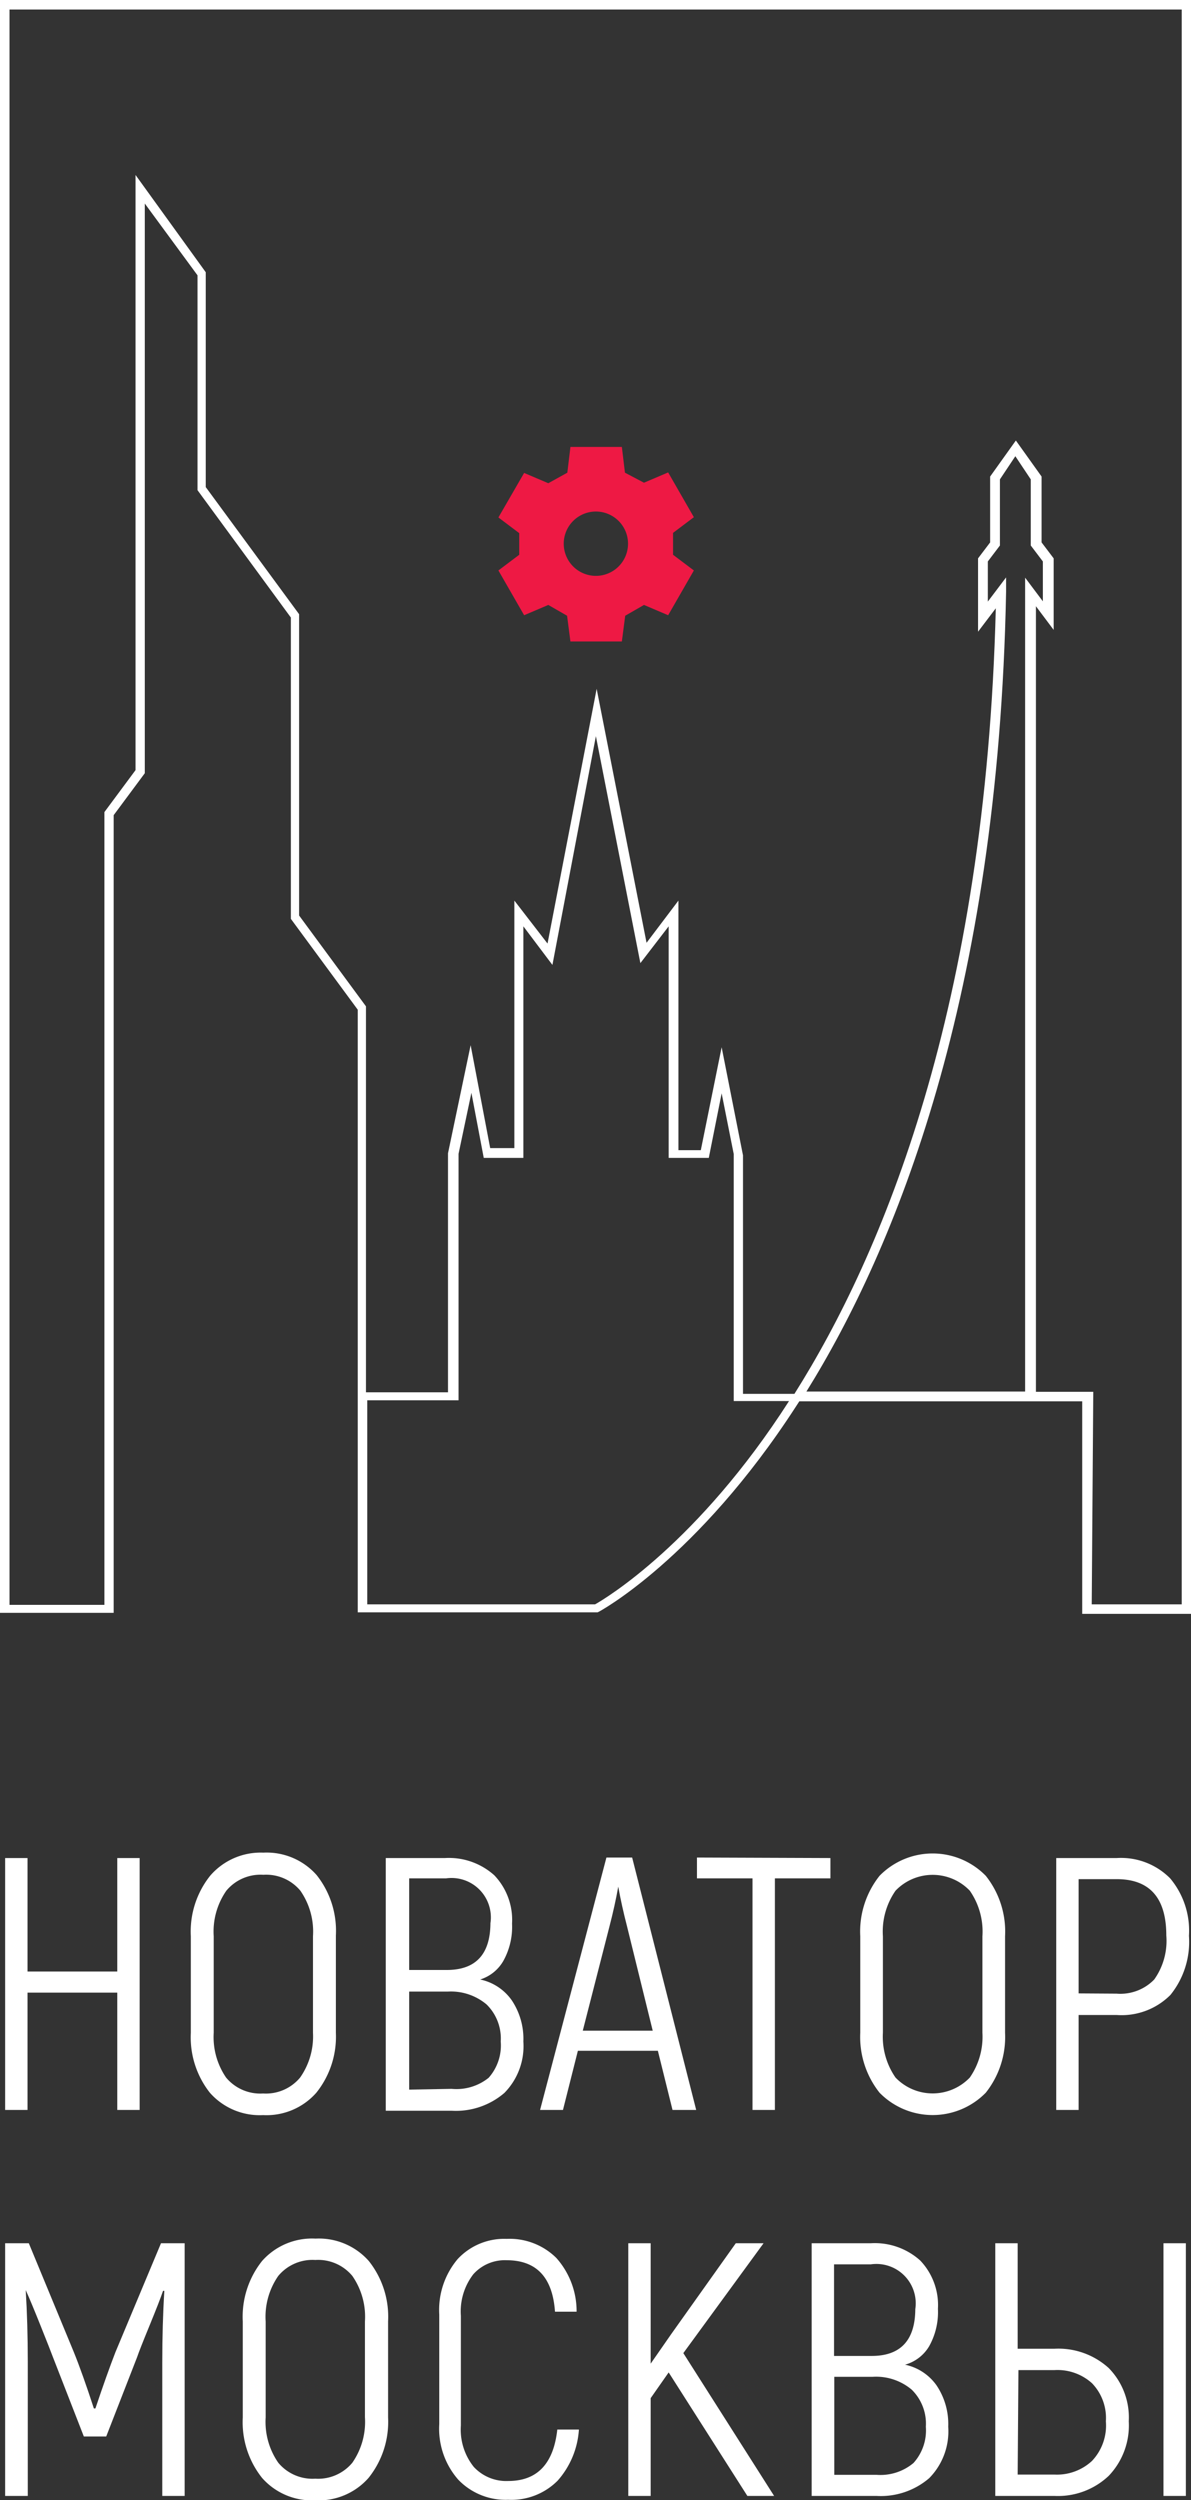 <svg xmlns="http://www.w3.org/2000/svg" viewBox="0 0 46.31 97.16"><rect x="0" y="0" width="46.31" height="97.16" fill="#333333" stroke="none"/><g id="192cde78-d6a9-43b3-ab9e-9b0c9cb581cb"><g id="332dd7e6-1149-4fef-8092-b3e4f0e387bb"><path d="M4.56,72.21h.87V82H4.56V77.44H1.07V82H.2V72.21h.87v4.41H4.56Z" fill="#fff"/><path d="M12.3,81.33a2.58,2.58,0,0,1-2.07.87,2.58,2.58,0,0,1-2.07-.87A3.48,3.48,0,0,1,7.42,79V75.25a3.48,3.48,0,0,1,.75-2.35A2.59,2.59,0,0,1,10.24,72a2.59,2.59,0,0,1,2.07.87,3.48,3.48,0,0,1,.75,2.35V79A3.48,3.48,0,0,1,12.3,81.33Zm-3.51-.59a1.73,1.73,0,0,0,1.44.62,1.73,1.73,0,0,0,1.44-.62A2.78,2.78,0,0,0,12.17,79V75.25a2.78,2.78,0,0,0-.49-1.77,1.73,1.73,0,0,0-1.44-.62,1.73,1.73,0,0,0-1.44.62,2.78,2.78,0,0,0-.49,1.77V79A2.78,2.78,0,0,0,8.79,80.74Z" fill="#fff"/><path d="M18.67,76.93a2,2,0,0,1,1.23.81,2.69,2.69,0,0,1,.45,1.6,2.59,2.59,0,0,1-.74,2,2.89,2.89,0,0,1-2.05.69H15V72.21h2.3a2.64,2.64,0,0,1,1.92.67,2.51,2.51,0,0,1,.69,1.88,2.72,2.72,0,0,1-.34,1.45A1.58,1.58,0,0,1,18.67,76.93ZM17.34,73H15.91v3.56h1.46q1.69,0,1.7-1.82A1.53,1.53,0,0,0,17.34,73Zm.22,8.18A2,2,0,0,0,19,80.75a1.89,1.89,0,0,0,.47-1.41,1.85,1.85,0,0,0-.55-1.44,2.15,2.15,0,0,0-1.51-.5h-1.5v3.81Z" fill="#fff"/><path d="M26.15,82l-.57-2.3H22.47L21.89,82H21l2.58-9.81h1L27.07,82Zm-3.49-3.08h2.72l-1-4.06q-.21-.81-.34-1.54h0q-.13.73-.34,1.54Z" fill="#fff"/><path d="M32.29,72.21V73H30.13v9h-.87V73H27.1v-.81Z" fill="#fff"/><path d="M38.33,81.33a2.89,2.89,0,0,1-4.13,0A3.48,3.48,0,0,1,33.45,79V75.25a3.48,3.48,0,0,1,.75-2.35,2.89,2.89,0,0,1,4.13,0,3.48,3.48,0,0,1,.75,2.35V79A3.48,3.48,0,0,1,38.33,81.33Zm-3.51-.59a2,2,0,0,0,2.89,0A2.78,2.78,0,0,0,38.2,79V75.25a2.78,2.78,0,0,0-.49-1.77,2,2,0,0,0-2.89,0,2.78,2.78,0,0,0-.49,1.77V79A2.78,2.78,0,0,0,34.82,80.74Z" fill="#fff"/><path d="M43.42,72.21A2.69,2.69,0,0,1,45.5,73a3.16,3.16,0,0,1,.73,2.23,3.28,3.28,0,0,1-.72,2.3,2.68,2.68,0,0,1-2.08.78H41.94V82h-.87V72.21Zm0,5.27a1.83,1.83,0,0,0,1.46-.55,2.59,2.59,0,0,0,.47-1.71q0-2.19-1.93-2.19H41.94v4.44Z" fill="#fff"/><path d="M6.26,87.18h.92V97H6.31V91.8q0-1.47.08-2.77H6.34q-.14.41-.53,1.36t-.48,1.22l-1.2,3.08H3.26l-1.2-3.08q-.1-.27-.48-1.22T1,89H1q.08,1.3.08,2.77V97H.2V87.18h.92l1.75,4.23q.34.84.78,2.19h.06q.45-1.34.78-2.19Z" fill="#fff"/><path d="M14.33,96.3a2.58,2.58,0,0,1-2.07.87,2.58,2.58,0,0,1-2.07-.87,3.48,3.48,0,0,1-.75-2.35V90.22a3.48,3.48,0,0,1,.75-2.35A2.59,2.59,0,0,1,12.27,87a2.59,2.59,0,0,1,2.07.87,3.48,3.48,0,0,1,.75,2.35v3.73A3.48,3.48,0,0,1,14.33,96.3Zm-3.51-.59a1.73,1.73,0,0,0,1.44.62,1.73,1.73,0,0,0,1.44-.62,2.78,2.78,0,0,0,.49-1.77V90.22a2.78,2.78,0,0,0-.49-1.77,1.73,1.73,0,0,0-1.44-.62,1.73,1.73,0,0,0-1.44.62,2.78,2.78,0,0,0-.49,1.77v3.73A2.78,2.78,0,0,0,10.82,95.71Z" fill="#fff"/><path d="M21.68,96.41a2.54,2.54,0,0,1-1.92.74,2.55,2.55,0,0,1-1.94-.78,3,3,0,0,1-.74-2.16V89.95a3.06,3.06,0,0,1,.72-2.16,2.47,2.47,0,0,1,1.9-.78,2.58,2.58,0,0,1,1.93.74,3.11,3.11,0,0,1,.79,2.09h-.84q-.14-2-1.88-2a1.64,1.64,0,0,0-1.3.55,2.37,2.37,0,0,0-.48,1.61v4.26a2.32,2.32,0,0,0,.5,1.61,1.72,1.72,0,0,0,1.34.55q1.69,0,1.91-2h.84A3.31,3.31,0,0,1,21.68,96.41Z" fill="#fff"/><path d="M29.06,97,26,92.2l-.7,1V97h-.87V87.18h.87v4.68l.8-1.15,2.51-3.53h1.08l-3.12,4.27L30.1,97Z" fill="#fff"/><path d="M35.19,91.9a2,2,0,0,1,1.23.81,2.69,2.69,0,0,1,.45,1.6,2.59,2.59,0,0,1-.74,2,2.89,2.89,0,0,1-2.05.69H31.56V87.18h2.3a2.64,2.64,0,0,1,1.92.67,2.51,2.51,0,0,1,.69,1.88,2.72,2.72,0,0,1-.34,1.45A1.58,1.58,0,0,1,35.19,91.9ZM33.86,88H32.43v3.56h1.46q1.69,0,1.7-1.82A1.53,1.53,0,0,0,33.86,88Zm.22,8.18a2,2,0,0,0,1.44-.46A1.89,1.89,0,0,0,36,94.31a1.85,1.85,0,0,0-.55-1.44,2.15,2.15,0,0,0-1.51-.5h-1.5v3.81Z" fill="#fff"/><path d="M38.7,97V87.18h.87v4.1H41a2.91,2.91,0,0,1,2.11.75,2.74,2.74,0,0,1,.78,2.07,2.83,2.83,0,0,1-.78,2.12A2.87,2.87,0,0,1,41,97Zm.87-.83H41a2,2,0,0,0,1.46-.53A2,2,0,0,0,43,94.1a1.94,1.94,0,0,0-.54-1.48A2,2,0,0,0,41,92.11h-1.4Zm5.67.83V87.18h.87V97Z" fill="#fff"/><path d="M26.17,20.71l.81-.61-1-1.74-.94.4-.74-.39-.12-1h-2l-.12,1-.74.41-.94-.4-1,1.73.81.61v.84l-.81.61,1,1.74.94-.4.73.42.13,1h2l.13-1,.73-.42.94.4,1-1.74-.81-.61Zm-3,1.67a1.25,1.25,0,1,1,1.25-1.25A1.25,1.25,0,0,1,23.17,22.38Z" fill="#ee1944"/><path d="M46.31,62.72H42.08V54.46h-11l-.13.2c-3.84,5.93-7.68,8-7.71,8l0,0H13.91V39.24l-2.6-3.53V24L7.68,19.05V10.7L5.63,7.91V30.05L4.42,31.68v31H0V0H46.31Zm-3.86-.37h3.5V.37H.37v62H4.06V31.56l1.21-1.63V6.8L8,10.58v8.35l3.63,4.94V35.58l2.6,3.53v15h3.19V44.82l.88-4.2.76,4H20V35l1.29,1.67,1.91-9.9,1.94,9.87L26.38,35v9.7h.87l.81-4,.83,4.2v9.27h2c3.42-5.42,7.44-15,7.83-30.53l-.69.91V21.7l.47-.62V18.52l1-1.4,1,1.4v2.56l.47.62v2.78l-.69-.92V54.09h2.23Zm-28.17,0h8.86c.41-.23,4-2.38,7.54-7.9H28.53v-9.6l-.47-2.36L27.56,45H26V36l-1.1,1.43-1.73-8.82L21.48,37.5,20.35,36v9H18.81l-.48-2.53-.5,2.37v9.58H14.28Zm17.07-8.27h8.51V22.45l.69.92V21.82l-.47-.62V18.63l-.6-.9-.6.9V21.2l-.47.62v1.56l.71-.94V23C38.82,38.73,34.81,48.53,31.35,54.09Z" fill="#fff"/></g></g></svg>